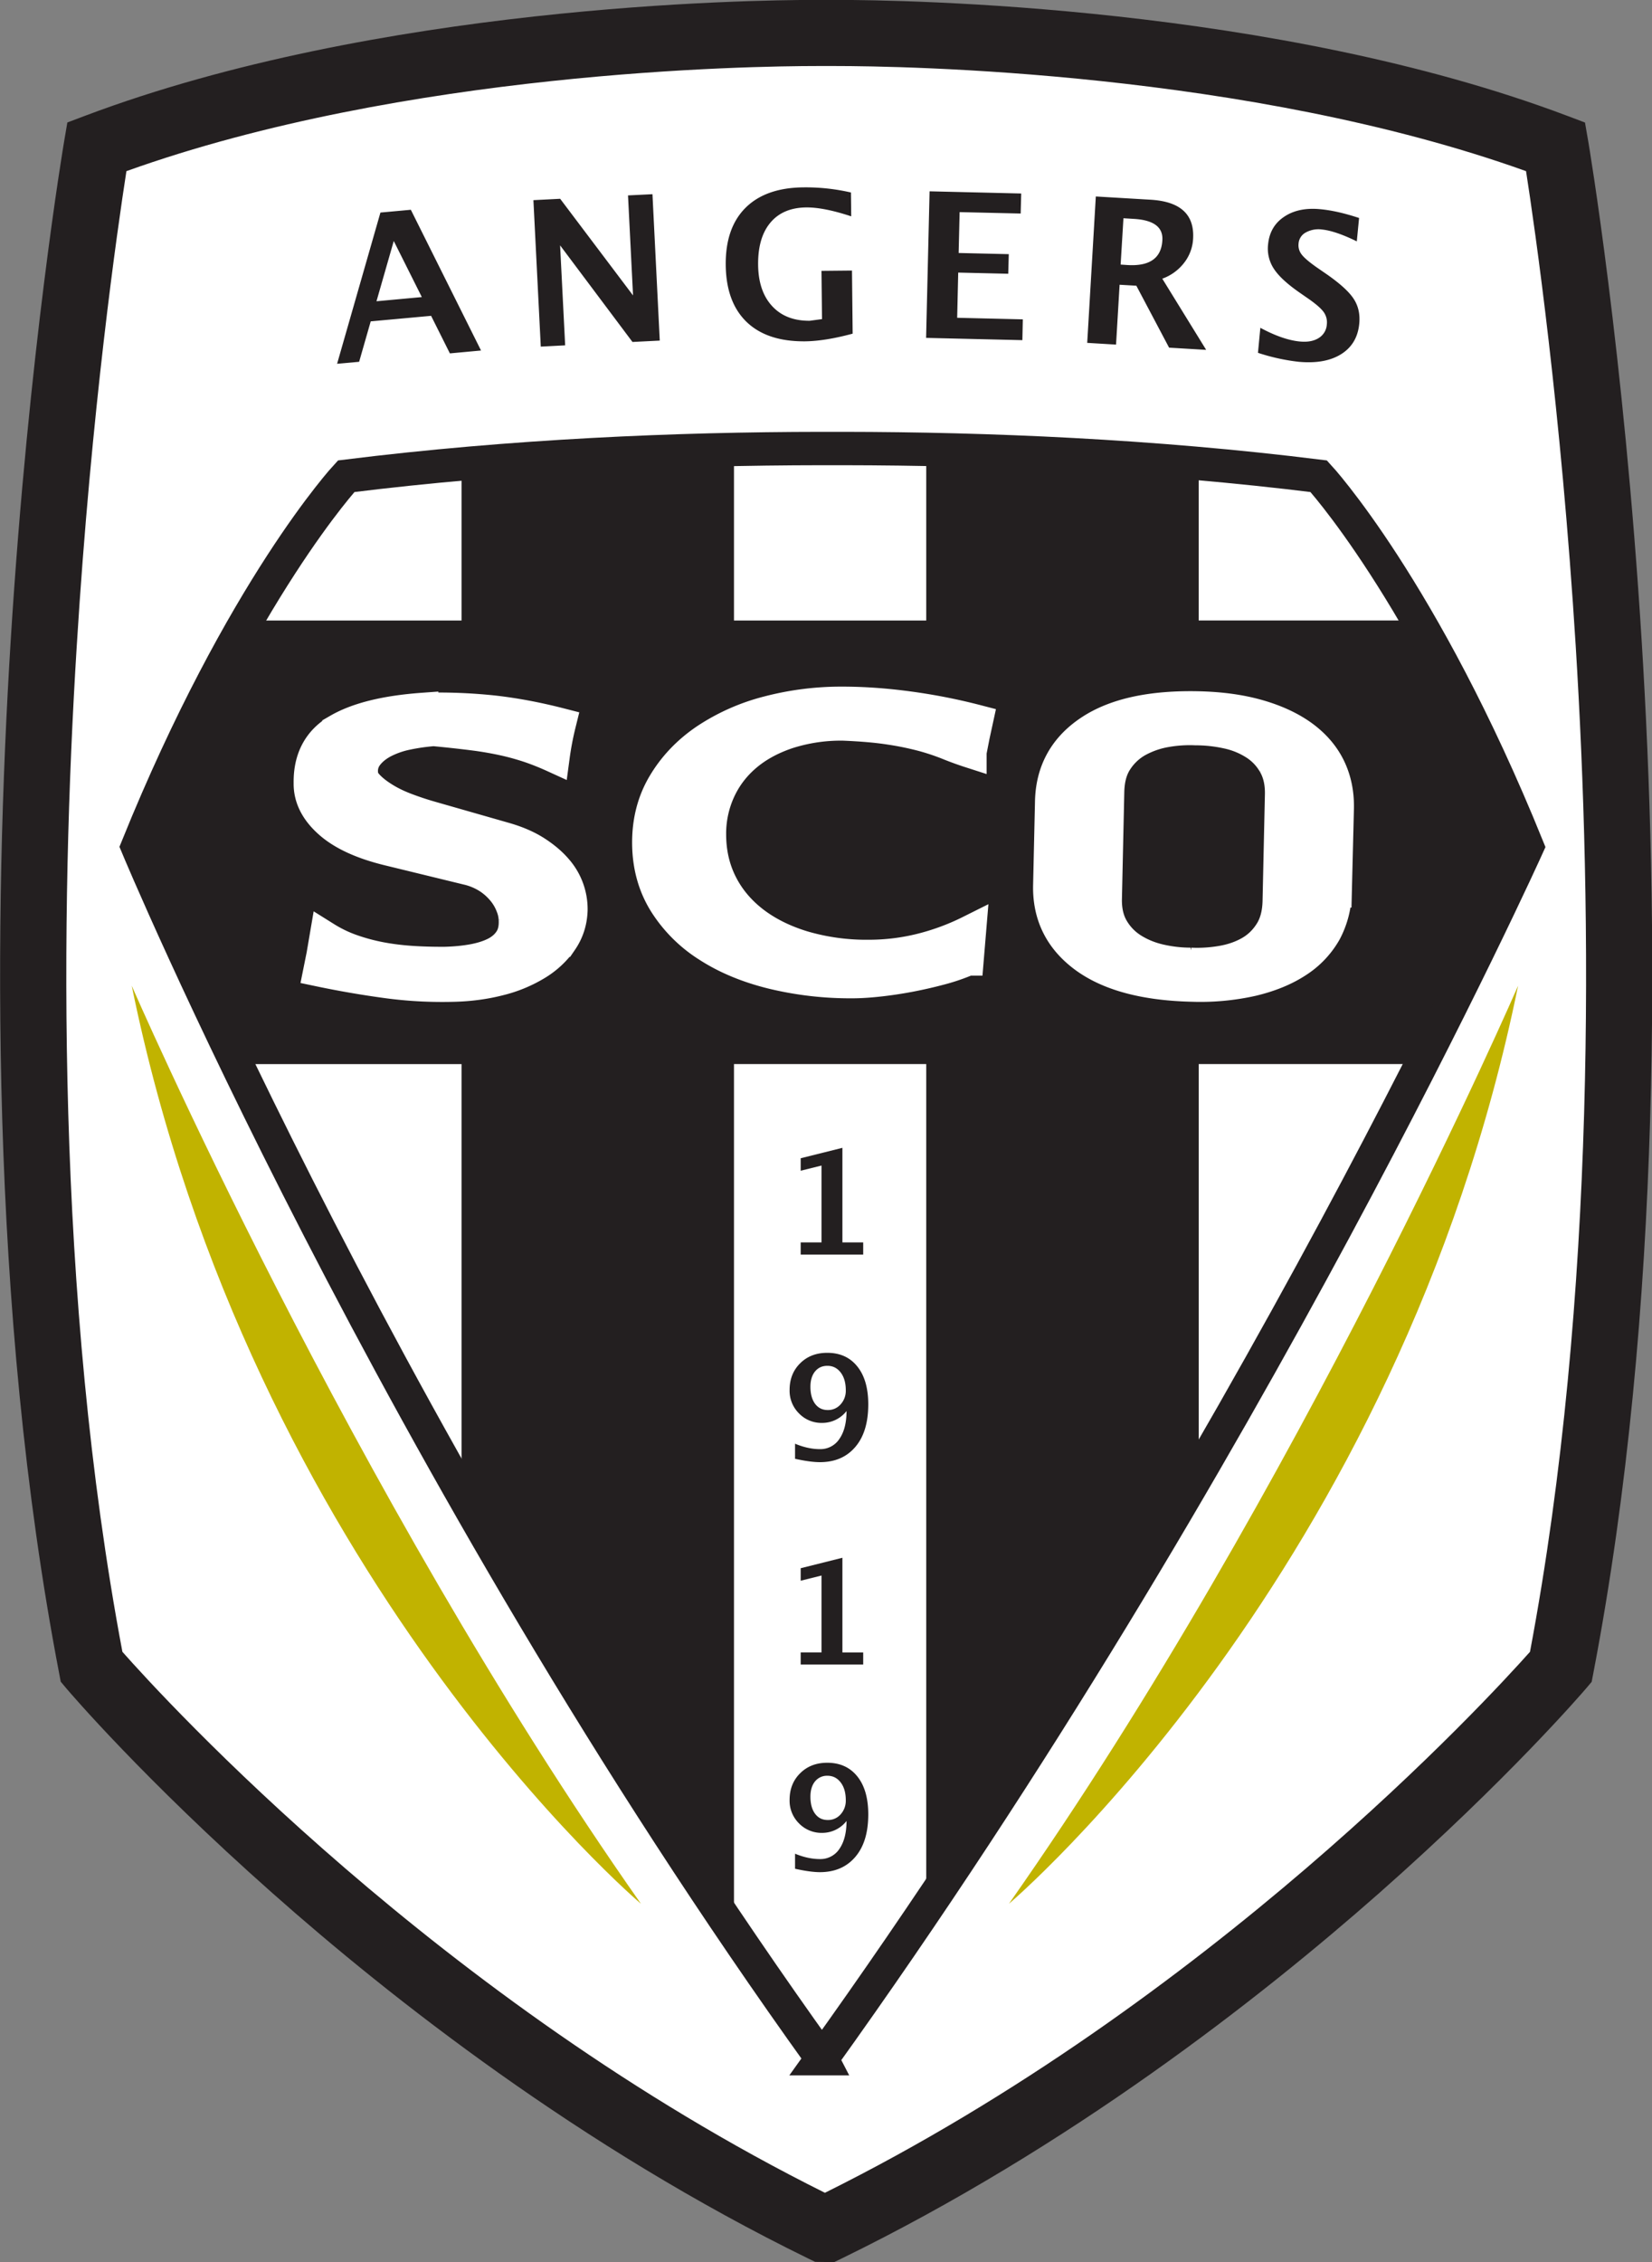 <svg xmlns="http://www.w3.org/2000/svg" viewBox="15.33 8.24 49.33 67.53"><rect x="15.33" y="8.24" width="49.33" height="67.53" fill="#808080" stroke="none"/><path fill="#FFF" d="M18.162 12.217s20.975-7.034 43.511.914c0 0 4.168 29.182-.391 45.726 0 0-14.33 13.811-22.537 15.764 0 0-16.154-10.161-20.844-16.675 0-.002-2.996-24.102.261-45.729z"/><path fill="#231F20" d="m40.239 75.766-.567-.007-.201-.097c-6.812-3.329-12.469-7.773-16.014-10.918-3.845-3.405-6.055-5.997-6.147-6.105l-.167-.2-.048-.255c-2.098-10.933-1.945-22.782-1.447-30.798.538-8.675 1.587-14.869 1.598-14.932l.095-.558.53-.2c8.735-3.293 19.75-3.459 21.87-3.459l.259.001.26-.001c2.119 0 13.135.166 21.87 3.461l.529.2.097.559c.011.063 1.06 6.257 1.597 14.932.498 8.016.65 19.866-1.445 30.798l-.049.257-.168.199c-.094.109-2.316 2.699-6.177 6.107-3.563 3.143-9.238 7.587-16.063 10.914l-.212.102zM18.985 57.548c1.26 1.425 9.487 10.428 20.978 16.149 11.51-5.72 19.783-14.722 21.054-16.149 2.003-10.647 1.85-22.183 1.366-30.013-.44-7.086-1.22-12.487-1.484-14.186-8.326-2.984-18.623-3.138-20.635-3.138h-.522c-2.016 0-12.311.154-20.637 3.138-.264 1.699-1.047 7.1-1.484 14.186-.487 7.831-.64 19.367 1.364 30.013z"/><path fill="none" d="M39.892 69.512c12.712-17.707 20.966-36.013 20.966-36.013-3.101-7.657-6.203-11.006-6.203-11.006-4.949-.614-9.845-.82-14.109-.822h-.681c-4.268.003-9.162.209-14.112.822 0 0-3.102 3.35-6.202 11.006 0 0 7.607 18.272 20.323 35.979l.018.034z"/><path fill="#231F20" d="M51.125 22.123c-2.82-.249-5.557-.371-8.137-.419v5.059h-5.741v-5.056c-2.583.052-5.322.183-8.135.437v4.619h-6.296c-.986 1.698-2.124 3.925-3.263 6.738 0 0 1.036 2.485 2.976 6.503h6.583v12.551a194.323 194.323 0 0 0 8.135 13.148v-25.7h5.741V65.06a226.232 226.232 0 0 0 8.137-13.01V40.003h6.564c2.049-4.018 3.169-6.503 3.169-6.503-1.141-2.814-2.277-5.04-3.262-6.738h-6.472v-4.639zm-25.729-3.024 1.294-4.514.908-.083 2.096 4.201-.93.086-.561-1.121-1.803.165-.346 1.207-.658.059zm1.176-1.866 1.354-.125-.838-1.674-.516 1.799zm4.906 1.354-.22-4.372.799-.041 2.176 2.885-.15-2.986.73-.036.218 4.37-.815.041-2.161-2.884.151 2.985-.728.038zm9.313-.387c-.547.148-1.019.224-1.417.229-.755.007-1.337-.184-1.747-.576-.41-.395-.618-.962-.626-1.702-.007-.736.188-1.304.588-1.705.401-.401.977-.605 1.725-.613.479-.006.955.045 1.426.153l.008.712c-.546-.181-.996-.27-1.348-.266-.461.006-.819.158-1.067.456-.249.298-.371.718-.365 1.26.006.524.146.935.419 1.23.273.296.647.441 1.122.437l.367-.049-.016-1.441.911-.009.02 1.884zm2.193.126.104-4.375 2.736.065-.016.598-1.823-.042-.029 1.22 1.497.035-.016.585-1.494-.035-.031 1.349 1.96.047-.013.621-2.875-.068zm4.811.149.257-4.37 1.635.097c.889.052 1.311.44 1.27 1.16a1.271 1.271 0 0 1-.269.724 1.436 1.436 0 0 1-.651.473l1.31 2.125-1.107-.066-.978-1.849-.5-.029-.106 1.787-.861-.052zm.998-2.337.211.014c.659.038 1.007-.209 1.035-.742.024-.389-.259-.601-.849-.636l-.313-.019-.084 1.383zm4.101 2.634.071-.747c.448.242.843.377 1.177.409.232.023.421-.012.566-.104a.51.51 0 0 0 .242-.404.527.527 0 0 0-.092-.368c-.075-.106-.225-.237-.447-.393l-.274-.19c-.368-.256-.626-.493-.767-.71a1.091 1.091 0 0 1-.174-.729c.034-.357.192-.633.479-.825.283-.192.646-.268 1.078-.226.349.032.732.121 1.16.262l-.068.698c-.431-.211-.774-.326-1.033-.353a.782.782 0 0 0-.491.088.408.408 0 0 0-.215.334.445.445 0 0 0 .096.327c.076.099.225.224.446.38l.295.203c.396.276.667.52.807.734.141.213.196.461.168.747-.039.404-.22.706-.54.907-.323.202-.749.277-1.277.227a6.013 6.013 0 0 1-1.207-.267z"/><path fill="#FFF" stroke="#FFF" stroke-width=".961" d="M25.432 30.022c.578-.334 1.413-.541 2.507-.621a15.52 15.52 0 0 1 2.094.075c.637.07 1.309.194 2.014.375a9.054 9.054 0 0 0-.184.967 8.148 8.148 0 0 0-.672-.271 7.82 7.82 0 0 0-.729-.209 10.178 10.178 0 0 0-.921-.166 35.237 35.237 0 0 0-1.261-.139 6.135 6.135 0 0 0-.825.119 2.683 2.683 0 0 0-.697.25c-.2.11-.356.241-.47.394a.76.76 0 0 0-.149.53c.002.125.063.25.181.372.115.123.267.243.452.359.186.118.402.226.652.322s.507.182.775.258l2.205.631c.358.103.664.235.919.398.256.165.465.341.628.532a1.789 1.789 0 0 1 .445 1.211c-.011.342-.11.645-.295.915a2.486 2.486 0 0 1-.752.699 3.97 3.97 0 0 1-1.112.459c-.427.11-.886.172-1.379.183-.68.017-1.35-.02-2.007-.111a28.47 28.47 0 0 1-1.983-.343l.092-.457.089-.522c.251.157.514.283.788.378.273.096.556.172.848.228.293.056.599.094.919.116.321.022.658.031 1.015.029.296-.008.572-.034.833-.081.26-.048.485-.119.675-.216.188-.098.336-.228.441-.393s.148-.374.132-.624a1.203 1.203 0 0 0-.083-.375 1.618 1.618 0 0 0-.239-.43 1.921 1.921 0 0 0-.424-.399 1.995 1.995 0 0 0-.666-.288l-2.351-.573c-.795-.193-1.387-.468-1.781-.824-.394-.354-.584-.743-.577-1.164-.011-.725.274-1.259.853-1.594zm18.793 6.862a5.855 5.855 0 0 1-.806.277 13.1 13.1 0 0 1-.916.21c-.312.059-.614.105-.915.138-.303.034-.57.051-.806.051a9.862 9.862 0 0 1-2.368-.271c-.739-.18-1.385-.446-1.936-.801a4.127 4.127 0 0 1-1.31-1.31c-.32-.52-.481-1.114-.482-1.787 0-.656.155-1.242.466-1.758.31-.517.728-.955 1.257-1.313a6.063 6.063 0 0 1 1.84-.819 8.616 8.616 0 0 1 2.232-.284c.622 0 1.276.045 1.966.138.69.092 1.374.226 2.055.403l-.096.442-.095.487a9.435 9.435 0 0 1-.668-.243 6.968 6.968 0 0 0-.745-.249 9.079 9.079 0 0 0-.998-.205c-.385-.06-.848-.099-1.39-.121a5.21 5.21 0 0 0-1.67.249c-.494.167-.91.396-1.25.688-.34.292-.601.638-.783 1.04a3.099 3.099 0 0 0-.274 1.3c0 .539.112 1.029.333 1.471.221.443.54.824.955 1.146.415.319.915.569 1.5.745a6.725 6.725 0 0 0 1.958.265c.523 0 1.037-.063 1.545-.188a7.125 7.125 0 0 0 1.471-.542l-.07.841zm10.992-2.033a2.648 2.648 0 0 1-.307 1.204 2.56 2.56 0 0 1-.851.894c-.37.242-.82.425-1.343.549a7.049 7.049 0 0 1-1.779.165c-1.409-.032-2.479-.318-3.213-.856-.729-.536-1.088-1.253-1.064-2.153l.056-2.49c.021-.899.408-1.6 1.166-2.103.756-.503 1.838-.738 3.25-.705.659.016 1.247.097 1.767.246s.959.352 1.318.611c.356.259.628.57.806.931.178.362.264.769.256 1.218l-.062 2.489zm-6.658 1.115c.147.25.342.451.586.605.242.152.517.265.82.334.304.069.61.104.914.104a4.3 4.3 0 0 0 .924-.057c.313-.052.593-.148.844-.289.251-.142.453-.337.611-.584.16-.248.243-.556.253-.924l.07-3.174c.011-.369-.06-.68-.208-.934a1.711 1.711 0 0 0-.587-.611 2.492 2.492 0 0 0-.826-.329 4.385 4.385 0 0 0-.921-.099 4.107 4.107 0 0 0-.917.062 2.697 2.697 0 0 0-.836.297 1.772 1.772 0 0 0-.611.579c-.161.243-.243.549-.253.917l-.07 3.174c-.012.368.059.677.207.929z"/><path fill="#231F20" d="M39.239 45.689v-.362h.622v-2.294l-.622.154v-.372l1.246-.311v2.823h.621v.363H39.24v-.001zm-.168 6.097v-.45c.265.111.512.162.742.162a.676.676 0 0 0 .582-.305c.142-.205.213-.48.213-.832a.918.918 0 0 1-.731.354.93.93 0 0 1-.689-.284.95.95 0 0 1-.28-.699c0-.323.105-.588.316-.797.21-.208.479-.312.807-.312.384 0 .683.136.901.41.217.27.325.648.325 1.128 0 .538-.125.963-.382 1.266-.259.307-.611.46-1.062.46-.189 0-.438-.033-.742-.101zm.459-2.151c0 .215.047.385.139.51.094.125.22.186.38.186a.496.496 0 0 0 .382-.169.597.597 0 0 0 .155-.417c0-.22-.048-.396-.15-.531s-.234-.203-.4-.203c-.154 0-.277.057-.368.168s-.138.264-.138.456zm-.291 8.294v-.363h.622v-2.295l-.622.155v-.373l1.246-.312v2.826h.621v.361h-1.867v.001zm-.168 6.095v-.449c.265.109.512.16.742.16a.677.677 0 0 0 .582-.303c.142-.206.213-.482.213-.834a.919.919 0 0 1-.731.355.933.933 0 0 1-.689-.284.95.95 0 0 1-.28-.7c0-.323.105-.588.316-.796.21-.209.479-.313.807-.313.384 0 .683.137.901.41.217.271.325.649.325 1.13 0 .54-.125.96-.382 1.265-.259.306-.611.461-1.062.461-.189 0-.438-.034-.742-.102zm.459-2.152c0 .216.047.387.139.51.094.127.22.187.38.187a.495.495 0 0 0 .382-.168.604.604 0 0 0 .155-.418c0-.221-.048-.397-.15-.532s-.234-.203-.4-.203a.459.459 0 0 0-.368.168c-.092.112-.138.265-.138.456z"/><path fill="#C1B300" d="M19.264 37.665s6.517 15.04 15.205 27.404c-.001 0-11.628-9.848-15.205-27.404zm41.397 0s-6.515 15.04-15.203 27.404c0 0 11.627-9.848 15.203-27.404z"/><path fill="none" stroke="#231F20" stroke-width=".996" d="M39.87 69.694c12.773-17.791 21.067-36.179 21.067-36.179-3.115-7.693-6.229-11.059-6.229-11.059-4.974-.619-9.893-.822-14.177-.827h-.686c-4.287.004-9.203.208-14.178.827 0 0-3.117 3.366-6.232 11.059 0 0 7.645 18.361 20.419 36.148l.016.031z"/></svg>